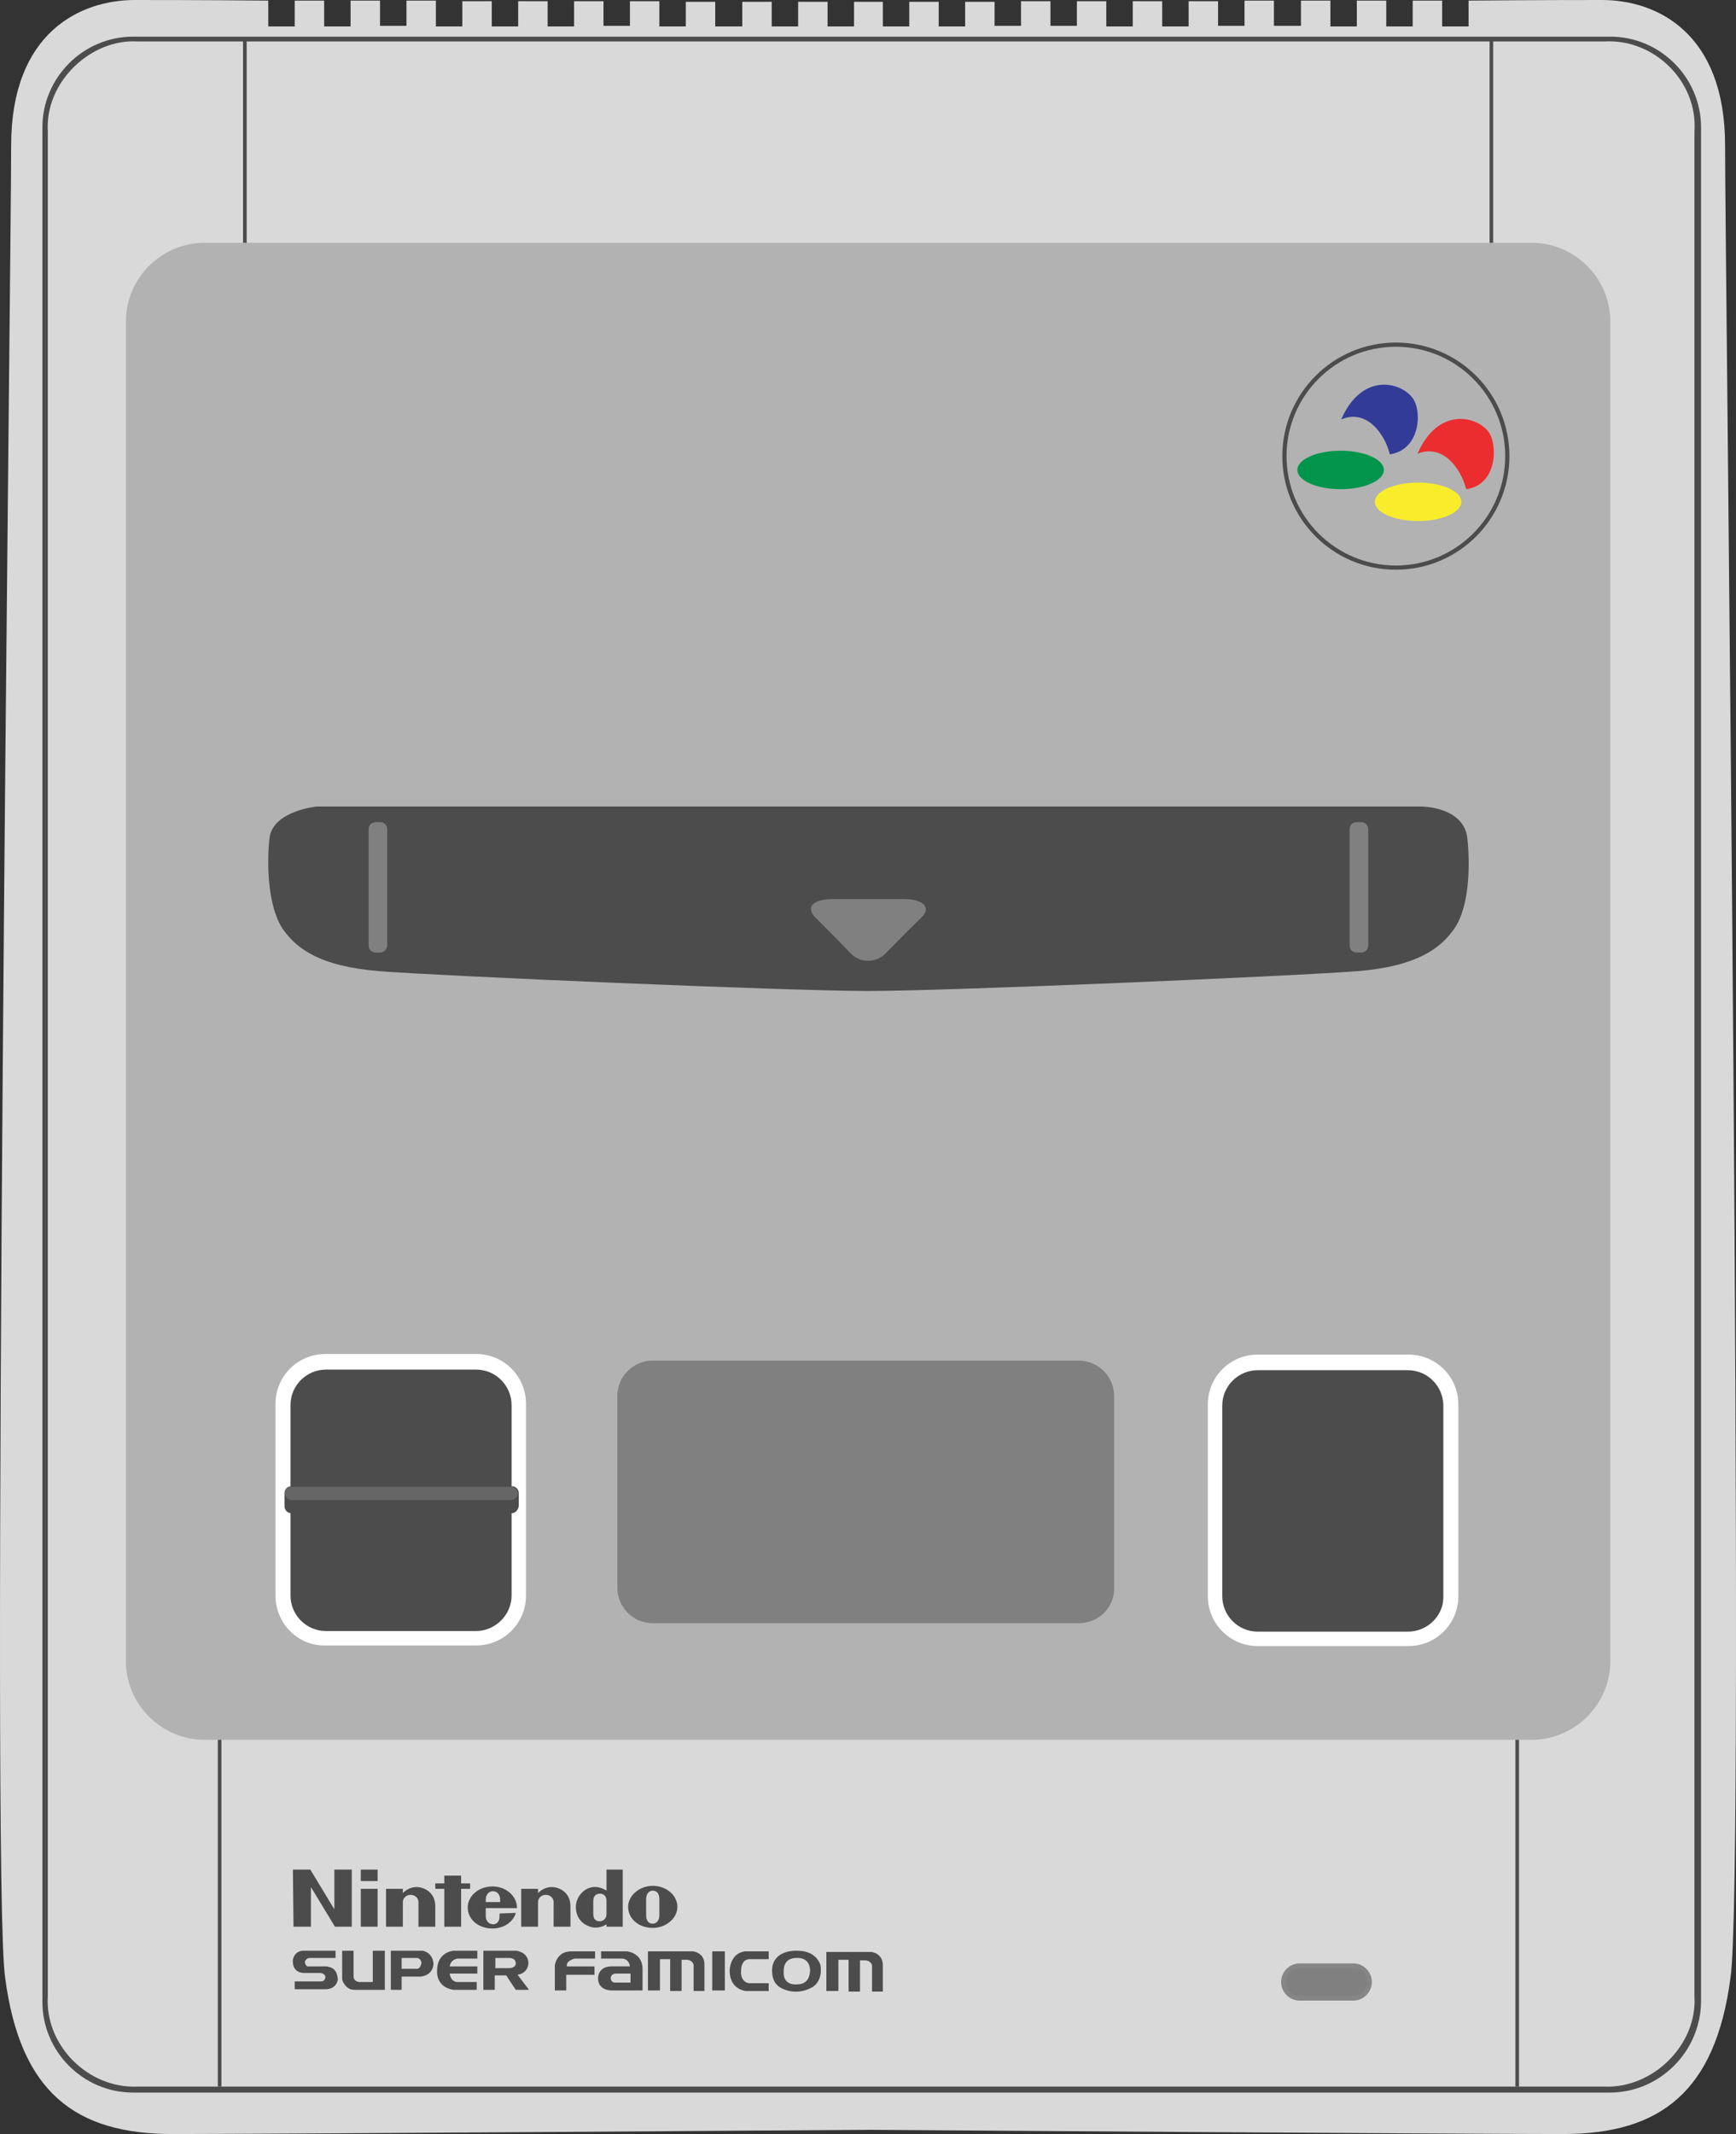 <svg xmlns="http://www.w3.org/2000/svg" viewBox="0 0 400 491.53">
  <rect x="0" y="0" width="400" height="491.53" fill="#333333" stroke="none"/>
  <path fill="#d9d9d9" d="M397.484 33.498C397.484 7.613 381.842 0 369.108 0c-3.322 0-14.949 0-30.729.138v5.952h-6.09V.138h-6.783v5.952h-6.09V.138h-6.783v5.952h-6.09V.138h-6.783v5.814h-6.229V.138h-6.783v5.814h-6.09V.277h-6.783v5.814h-6.09V.277h-6.783v5.814h-6.09V.277h-6.783v5.675h-6.09V.277h-6.783v5.675h-6.09V.415h-6.783v5.675h-6.09V.415h-6.783v5.675h-6.09V.415h-6.644v5.675h-6.09V.415h-6.783v5.675h-6.09V.415h-6.783v5.675h-6.229V.415h-6.783v5.675h-6.09V.277h-6.783v5.675h-6.09V.277h-6.783v5.814h-6.09V.277h-6.783v5.814h-6.09V.277h-6.783v5.814h-6.09V.138h-6.783v5.814H87.561V.138h-6.783v5.952h-6.09V.138h-6.783v5.952h-6.09V.138C46.035 0 34.408 0 31.086 0 18.351 0 2.571 7.613 2.571 33.498c0 25.885-4.706 399.619-1.384 422.043 3.461 26.3 16.057 35.989 38.619 35.989 22.562 0 160.152-.969 160.152-.969s137.728.969 160.152.969 35.159-9.689 38.619-35.989c3.461-22.424-1.246-396.159-1.246-422.043z"/>
  <path fill="#4c4c4c" d="M370.907 481.979H30.67c-11.489 0-20.901-9.413-20.901-20.901V29.345c0-11.489 9.413-20.901 20.901-20.901H371.046c11.489 0 20.901 9.413 20.901 20.901v431.733c-.138 11.489-9.551 20.901-21.04 20.901z"/>
  <path fill="#d9d9d9" d="M369.523 480.595H31.778c-11.489.554-21.455-9.551-20.763-20.763V30.314c-.692-11.489 9.966-21.455 20.763-20.763H369.661c11.35-.692 21.594 9.136 20.763 20.763v429.518c.692 11.074-9.551 21.317-20.901 20.763z"/>
  <path fill="#b2b2b2" d="M352.913 400.726H47.142c-9.966 0-18.133-8.167-18.133-18.133V74.055c0-9.966 8.167-18.133 18.133-18.133H352.913c9.966 0 18.133 8.167 18.133 18.133V382.593c0 9.966-8.167 18.133-18.133 18.133z"/>
  <path fill="#878686" d="M299.482 460.801c-2.353 0-4.291-1.938-4.291-4.291 0-2.353 1.938-4.291 4.291-4.291h12.319c2.353 0 4.291 1.938 4.291 4.291 0 2.353-1.938 4.291-4.291 4.291h-12.319z"/>
  <path fill="gray" d="M311.94 459.693h-12.596c-1.661 0-3.045-1.384-3.045-3.045v-.277c0-1.661 1.384-3.045 3.045-3.045h12.596c1.661 0 3.045 1.384 3.045 3.045v.277c0 1.661-1.384 3.045-3.045 3.045zm-63.396-85.821h-98.14c-4.568 0-8.167-3.737-8.167-8.167v-44.156c0-4.568 3.737-8.167 8.167-8.167h98.14c4.568 0 8.167 3.737 8.167 8.167v44.156c.138 4.568-3.599 8.167-8.167 8.167z"/>
  <path fill="#4c4c4c" d="M200.097 228.255c18.41 0 98.832-3.461 112.674-4.568 13.842-1.107 19.379-5.398 22.424-9.966 3.322-4.845 3.599-14.257 2.907-20.625-.692-6.367-8.167-7.336-10.935-7.336H73.027s-10.243.969-10.935 7.336c-.692 6.367-.277 15.641 2.907 20.625 3.045 4.568 8.444 8.859 22.424 9.966 13.842 1.107 94.126 4.568 112.674 4.568"/>
  <path fill="#fff" d="M278.304 367.644v-44.156c0-6.367 5.122-11.489 11.489-11.489h34.743c6.367 0 11.489 5.122 11.489 11.489V367.644c0 6.367-5.122 11.489-11.489 11.489h-34.743c-6.367 0-11.489-5.122-11.489-11.489z"/>
  <path fill="#4c4c4c" d="M324.398 375.811h-34.605c-4.568 0-8.167-3.737-8.167-8.167v-43.879c0-4.568 3.737-8.167 8.167-8.167h34.605c4.568 0 8.167 3.737 8.167 8.167v43.879c.138 4.429-3.599 8.167-8.167 8.167z"/>
  <path fill="#fff" d="M63.476 367.506v-44.156c0-6.367 5.122-11.489 11.489-11.489h34.743c6.367 0 11.489 5.122 11.489 11.489v44.156c0 6.367-5.122 11.489-11.489 11.489H74.965c-6.367.138-11.489-5.122-11.489-11.489z"/>
  <path fill="#4c4c4c" d="M109.708 375.672H75.103c-4.568 0-8.167-3.737-8.167-8.167v-43.879c0-4.568 3.737-8.167 8.167-8.167h34.605c4.568 0 8.167 3.737 8.167 8.167v43.879c0 4.429-3.737 8.167-8.167 8.167z"/>
  <path fill="#4c4c4c" d="M117.875 348.542H67.213c-.969 0-1.661-.692-1.661-1.661v-2.907c0-.969.692-1.661 1.661-1.661h50.662c.969 0 1.661.692 1.661 1.661v2.907c-.138.969-.831 1.661-1.661 1.661z"/>
  <path fill="#666" d="M67.213 342.452c-.831 0-1.523.692-1.661 1.523.138.831.831 1.523 1.661 1.523H117.737c.831 0 1.523-.692 1.661-1.523-.138-.831-.831-1.523-1.661-1.523H67.213z"/>
  <path fill="gray" d="M87.561 219.396h-.969c-.969 0-1.661-.692-1.661-1.661v-26.715c0-.969.692-1.661 1.661-1.661h.969c.969 0 1.661.692 1.661 1.661v26.715c0 .969-.831 1.661-1.661 1.661zm225.071 0h.969c.969 0 1.661-.692 1.661-1.661v-26.715c0-.969-.692-1.661-1.661-1.661h-.969c-.969 0-1.661.692-1.661 1.661v26.715c0 .969.692 1.661 1.661 1.661zm-108.521.138c-2.215 2.353-5.952 2.353-8.167 0-2.215-2.353-5.952-6.09-8.167-8.305-2.215-2.353-.415-4.153 4.153-4.153h16.334c4.429 0 6.367 1.938 4.153 4.153-2.353 2.215-5.952 5.952-8.305 8.305z"/>
  <circle cx="321.63" cy="105.061" r="26.161" fill="#4c4c4c"/>
  <circle cx="321.63" cy="105.061" r="25.192" fill="#b2b2b2"/>
  <ellipse cx="308.895" cy="108.245" fill="#01954b" rx="9.966" ry="4.429"/>
  <ellipse cx="326.751" cy="115.581" fill="#f9ec2b" rx="9.966" ry="4.429"/>
  <path fill="#eb2d2f" d="M337.825 112.674c-1.246-4.983-5.537-10.52-11.212-8.167 4.568-10.52 13.15-8.859 16.195-5.26 2.353 2.768 2.353 12.458-4.983 13.427z"/>
  <path fill="#323b98" d="M320.245 104.646c-1.246-4.983-5.537-10.52-11.212-8.028 4.568-10.52 13.15-8.859 16.195-5.26 2.492 2.63 2.353 12.181-4.983 13.288z"/>
  <path fill="#4c4c4c" d="M56.001 9.136h.831v46.786h-.831zm287.222 0h.831v46.786h-.831zm5.952 391.591h.831v79.868h-.831zm-298.988 0h.831v79.868h-.831zm25.608 52.323s-.277-.138-.692-.138h-4.291s-.554-.277-.554-1.107c0 0 .277-.831 1.107-.831h5.952v-1.661h-7.613s-1.799 0-2.215 2.076c0 0-.415 2.907 2.492 3.045h3.876s1.246.138 1.107 1.107c0 0-.138.831-.969.831h-6.09v1.799h6.921s2.63.277 3.045-2.353c-.138.277.138-2.353-2.076-2.768zm10.105 3.461h-3.184s-1.246-.138-1.246-1.246v-5.952h-2.63v6.644s.692 2.353 2.768 2.353h7.059v-8.997h-2.768v7.198zm11.489-7.198h-7.336v8.997h2.492v-3.045h4.429c3.045-.415 2.907-3.045 2.907-3.045-.277-2.63-2.492-2.907-2.492-2.907zm-1.523 4.153h-3.322v-2.492h3.461c.969 0 1.107 1.107 1.107 1.107-.277 1.661-1.246 1.384-1.246 1.384zm4.845.415s-.415 3.737 3.737 4.429h5.398v-1.799h-4.568s-1.384 0-1.661-1.938h6.367v-1.661h-6.367s.138-1.523 1.799-1.799h4.568v-1.799h-5.537s-3.737.277-3.737 4.568zm21.04-1.661c0-2.63-2.768-2.907-2.768-2.907h-7.613v8.997h2.63v-3.322h2.63l2.215 3.322h3.045l-2.63-3.461c2.492-.415 2.492-2.63 2.492-2.63zm-4.706 1.107h-2.907v-2.353h3.045s1.661-.138 1.661 1.246c0 0 .138 1.107-1.799 1.107zm10.797-.692v5.814h2.63v-3.599h6.506v-1.938h-6.367v-.415c.138-.969 1.799-1.384 1.799-1.384h4.706v-1.661h-5.537c-3.322 0-3.737 3.184-3.737 3.184zm16.61-3.184h-5.952v1.661h4.706c1.799 0 1.938 1.799 1.938 1.799h-4.429c-3.045.138-2.907 2.768-2.907 2.768 0 2.907 3.184 2.768 3.184 2.768h7.059v-5.122c-.138-3.599-3.599-3.876-3.599-3.876zm.831 7.198h-3.599s-.969 0-.969-1.107c0 0 .138-.969 1.107-.969h3.461v2.076zm14.396-7.198H149.297v8.997h2.768v-7.198h2.353v7.336h2.63v-7.198h1.107c1.384 0 1.661 1.107 1.661 1.107v6.09h2.492v-5.952c.138-2.907-2.63-3.184-2.63-3.184zm4.429 8.997h2.907v-8.997h-2.907v8.997zm4.014-4.568c0 4.429 3.737 4.706 3.737 4.706h5.26v-1.799h-4.568c-2.076-.415-1.799-2.768-1.799-2.768 0-2.907 1.938-2.768 1.938-2.768h4.429v-1.799h-5.537c-3.461.554-3.461 4.429-3.461 4.429zm15.365-4.568s-4.845-.277-5.537 3.737c0 0-.554 3.322 1.799 4.706 0 0 3.322 2.215 7.336 0 0 0 2.63-1.246 1.938-5.26 0 .277-.692-3.322-5.537-3.184zm.138 7.752s-3.322.415-3.045-3.045c0 0-.277-3.045 2.907-3.045 0 0 3.184-.415 3.184 3.045-.138 0 .138 3.045-3.045 3.045zm17.164-7.475H190.407v8.997h2.768v-7.198h2.353v7.336h2.63v-7.198h1.107c1.384 0 1.661 1.107 1.661 1.107v6.09h2.492v-5.814c.138-3.045-2.63-3.322-2.63-3.322zM67.49 430.625h4.014l5.537 9.136v-9.136h4.014v13.15h-3.876l-5.537-9.136v9.136h-4.014l-.138-13.15zm34.882 1.384h3.876v1.799h2.076v1.246h-2.076v8.72h-3.876v-8.72h-2.076v-1.246h2.076v-1.799zm-19.24 3.045h3.876v8.72h-3.876v-8.72zm0-4.429h3.876v2.63h-3.876v-2.63zm67.272 3.737c-3.045 0-5.675 2.215-5.675 4.845 0 2.768 2.492 4.845 5.675 4.845 3.045 0 5.675-2.215 5.675-4.845s-2.492-4.845-5.675-4.845m1.523 4.983v1.799c0 1.384-.831 1.938-1.523 1.938-.831 0-1.523-.554-1.523-1.938v-3.737c0-1.384.831-1.938 1.523-1.938.831 0 1.523.554 1.523 1.938v1.938zm-12.181 0v-1.523c0-1.384-.969-1.661-1.523-1.661-.554 0-1.523.277-1.523 1.661v3.045c0 1.384.831 1.661 1.523 1.661.554 0 1.523-.415 1.523-1.661v-1.523zm0-8.72h3.737v13.15h-3.737v-.554c-1.523.969-3.184.969-4.429.277-.415-.138-2.63-1.246-2.63-4.291 0-2.353 2.076-4.845 4.845-4.568.969.138 1.523.415 2.215.831v-4.845zm-43.741 4.014c1.384 0 4.291.969 4.291 4.429v4.706h-3.876v-5.675c0-.831-.692-1.661-1.799-1.661-1.107 0-1.799.831-1.799 1.661v5.675h-3.876v-8.72h3.876v.969c.831-.831 1.938-1.384 3.184-1.384m31.145 0c1.384 0 4.291.969 4.291 4.429v4.706h-3.876v-5.675c0-.831-.692-1.661-1.799-1.661s-1.799.831-1.799 1.661v5.675h-3.876v-8.72h3.876v.969c.831-.831 1.938-1.384 3.184-1.384m-12.043 6.09v.554c0 1.661-.969 1.938-1.523 1.938-.554 0-1.661-.415-1.661-1.938v-1.799h7.198c0-2.768-2.492-4.983-5.675-4.983-3.184 0-5.675 2.215-5.675 4.845 0 2.768 2.492 4.845 5.675 4.845 2.63 0 4.845-1.523 5.398-3.599l-3.737.138zm-3.184-2.63c0-.831 0-1.246.277-1.661.277-.554.831-.831 1.384-.831.554 0 1.107.277 1.384.831.277.415.277.969.277 1.661h-3.322z"/>
</svg>
